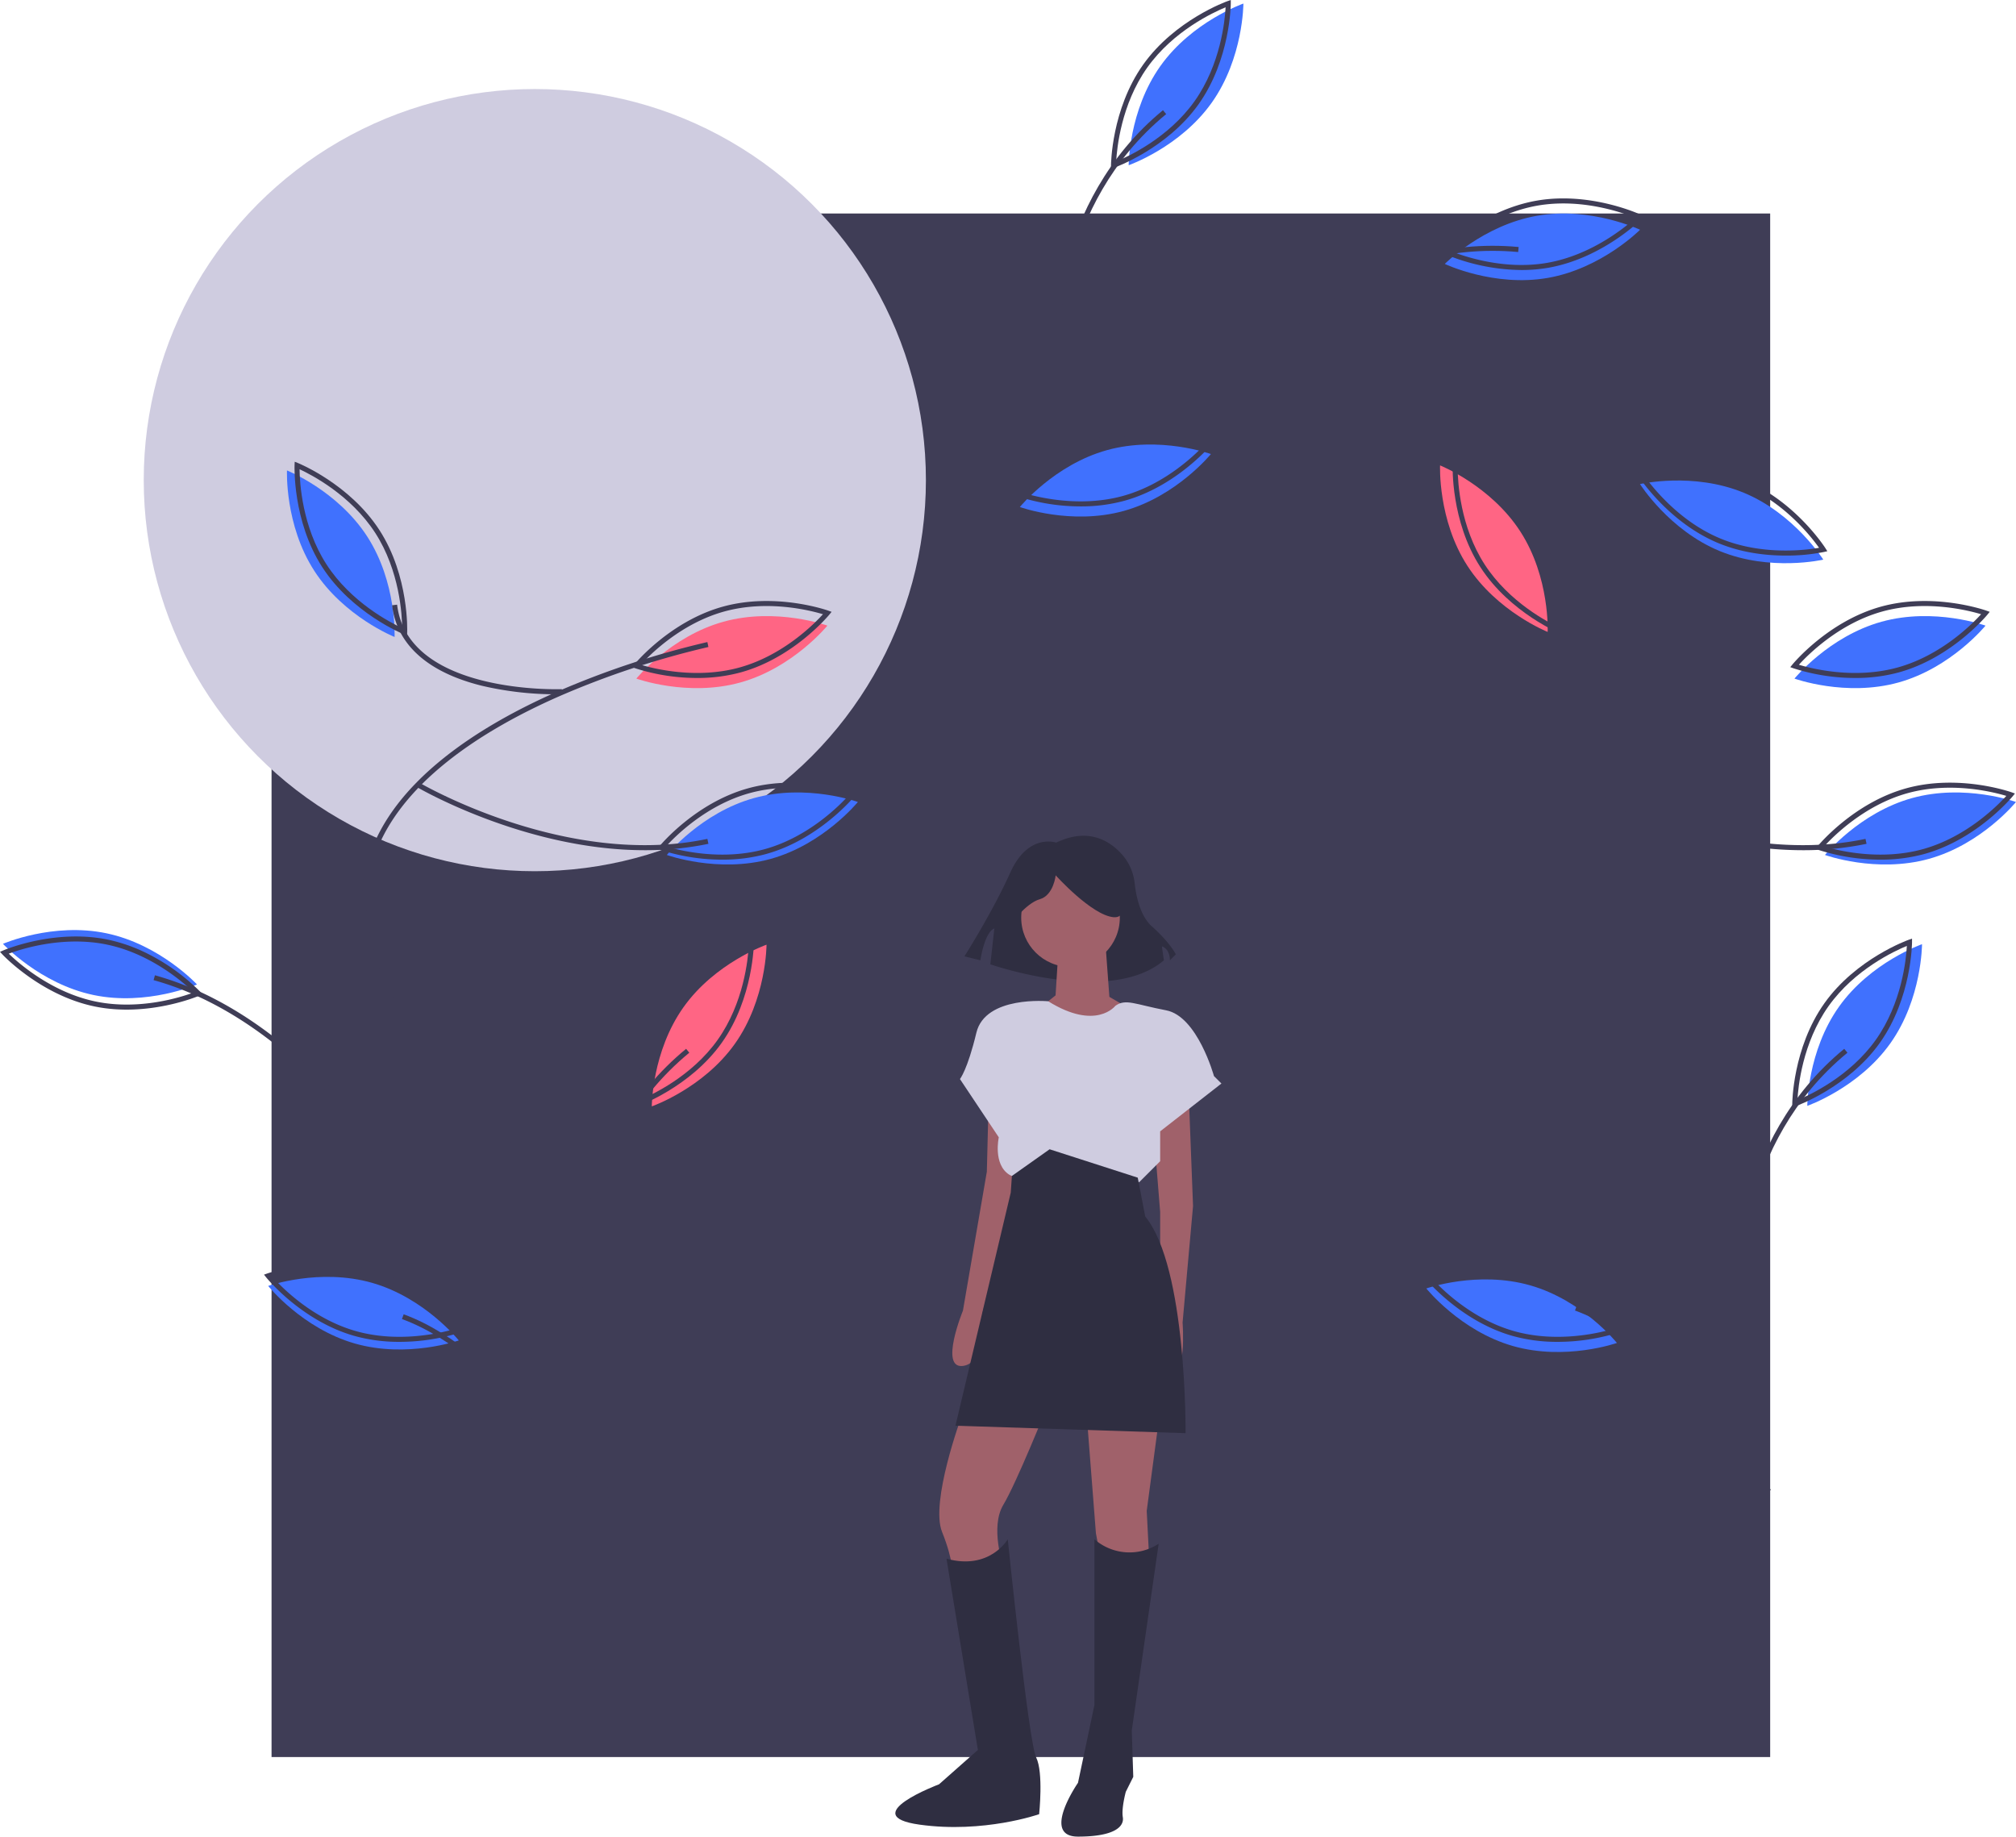 <svg id="a04e7a9c-5230-4e26-bf71-d9ceda086d2f" data-name="Layer 1" xmlns="http://www.w3.org/2000/svg" width="945.485" height="861.341" viewBox="0 0 945.485 861.341"><title>snap_the_moment</title><rect x="127.356" y="100.129" width="702.837" height="723.9" fill="#3f3d56"/><circle cx="250.826" cy="225.172" r="183.417" fill="#cfcce0"/><path d="M853.186,149.661c-25.29,4.426-48.342-6.556-48.342-6.556s17.952-18.158,43.242-22.585,48.342,6.556,48.342,6.556S878.476,145.234,853.186,149.661Z" transform="translate(-127.257 -19.329)" fill="#4071fe"/><path d="M836.815,650.597c-24.686-7.057-40.631-27-40.631-27s24.078-8.501,48.763-1.443,40.631,27,40.631,27S861.5,657.654,836.815,650.597Z" transform="translate(-127.257 -19.329)" fill="#4071fe"/><path d="M1031.898,422.124c-24.741,6.861-48.75-1.831-48.75-1.831s16.104-19.816,40.845-26.676,48.75,1.831,48.75,1.831S1056.639,415.263,1031.898,422.124Z" transform="translate(-127.257 -19.329)" fill="#4071fe"/><path d="M1017.6,339.412c-24.741,6.861-48.75-1.831-48.75-1.831s16.104-19.816,40.845-26.676,48.75,1.831,48.75,1.831S1042.341,332.551,1017.6,339.412Z" transform="translate(-127.257 -19.329)" fill="#4071fe"/><path d="M695.56,67.468c-14.858,20.939-38.966,29.353-38.966,29.353s-.018-25.534,14.84-46.473,38.966-29.353,38.966-29.353S710.418,46.53,695.56,67.468Z" transform="translate(-127.257 -19.329)" fill="#4071fe"/><path d="M654.317,258.945c-24.741,6.861-48.75-1.831-48.75-1.831s16.104-19.816,40.845-26.676,48.75,1.831,48.75,1.831S679.058,252.084,654.317,258.945Z" transform="translate(-127.257 -19.329)" fill="#4071fe"/><path d="M274.656,287.035c-13.933-21.565-12.804-47.074-12.804-47.074s23.719,9.455,37.652,31.02,12.804,47.074,12.804,47.074S288.589,308.6,274.656,287.035Z" transform="translate(-127.257 -19.329)" fill="#4071fe"/><path d="M474.45,339.412c-24.741,6.861-48.75-1.831-48.75-1.831s16.104-19.816,40.845-26.676,48.75,1.831,48.75,1.831S499.191,332.551,474.45,339.412Z" transform="translate(-127.257 -19.329)" fill="#ff6584"/><path d="M293.665,649.413c-24.686-7.057-40.631-27-40.631-27s24.078-8.501,48.763-1.443S342.428,647.97,342.428,647.97,318.35,656.471,293.665,649.413Z" transform="translate(-127.257 -19.329)" fill="#4071fe"/><path d="M471.91,508.851c-14.858,20.939-38.966,29.353-38.966,29.353s-.018-25.534,14.84-46.473,38.966-29.353,38.966-29.353S486.768,487.913,471.91,508.851Z" transform="translate(-127.257 -19.329)" fill="#ff6584"/><path d="M1013.826,508.609c-14.858,20.939-38.966,29.353-38.966,29.353s-.018-25.534,14.84-46.473,38.966-29.353,38.966-29.353S1028.684,487.671,1013.826,508.609Z" transform="translate(-127.257 -19.329)" fill="#4071fe"/><path d="M488.748,422.124c-24.741,6.861-48.75-1.831-48.75-1.831s16.104-19.816,40.845-26.676,48.75,1.831,48.75,1.831S513.489,415.263,488.748,422.124Z" transform="translate(-127.257 -19.329)" fill="#4071fe"/><path d="M404.789,821.254l-2.3-.559c.113-.465,11.28-47.129,9.855-105.526-1.313-53.797-13.888-128.852-66.339-180.904-40.571-40.264-56.145-77.636-46.289-111.078,11.236-38.126,54.014-64.04,87.922-79.065a407.938,407.938,0,0,1,71.372-23.671l.49,2.316a405.434,405.434,0,0,0-70.942,23.536C355.123,361.123,312.962,386.61,301.986,423.858c-9.59,32.543,5.781,69.124,45.687,108.727,23.426,23.248,41.004,52.91,52.244,88.159,8.98,28.16,13.957,59.929,14.795,94.426C416.136,773.869,404.903,820.787,404.789,821.254Z" transform="translate(-127.257 -19.329)" fill="#3f3d56"/><path d="M398.128,622.818c-.028-.674-2.182-67.955,50.909-111.608l1.503,1.828C398.349,555.952,400.465,622.058,400.492,622.721Z" transform="translate(-127.257 -19.329)" fill="#3f3d56"/><path d="M405.583,723.354c-.417-.678-42.249-68.015-89.817-85.417l.814-2.223c48.343,17.688,90.599,85.717,91.02,86.402Z" transform="translate(-127.257 -19.329)" fill="#3f3d56"/><path d="M429.675,418.061c-56.333,0-106.52-29.374-107.107-29.723l1.209-2.035c.682.406,69.024,40.386,135.235,26.447l.488,2.316A144.751,144.751,0,0,1,429.675,418.061Z" transform="translate(-127.257 -19.329)" fill="#3f3d56"/><path d="M387.896,344.941a152.086,152.086,0,0,1-34.676-4.008c-25.353-6.277-39.901-19.329-42.071-37.743l2.35-.277c4.968,42.16,76.553,39.654,77.27,39.621l.099,2.364C390.825,344.899,389.755,344.941,387.896,344.941Z" transform="translate(-127.257 -19.329)" fill="#3f3d56"/><path d="M424.662,538.687l-.001-1.665c0-.259.154-26.155,15.058-47.159s39.297-29.7,39.541-29.786l1.572-.548.001,1.665c0,.259-.154,26.155-15.058,47.158-14.904,21.004-39.297,29.7-39.541,29.786ZM478.406,462.95c-5.628,2.31-24.509,11.024-36.757,28.283-12.26,17.278-14.241,37.963-14.56,44.034,5.628-2.31,24.509-11.023,36.757-28.283C476.106,489.706,478.087,469.021,478.406,462.95Z" transform="translate(-127.257 -19.329)" fill="#3f3d56"/><path d="M621.778,182.62c-.028-.675-2.182-67.956,50.909-111.609l1.503,1.828C621.999,115.751,624.115,181.859,624.142,182.521Z" transform="translate(-127.257 -19.329)" fill="#3f3d56"/><path d="M648.312,98.487l-.001-1.665c0-.259.154-26.155,15.058-47.158s39.297-29.7,39.541-29.786l1.572-.548.001,1.665c0,.259-.154,26.155-15.058,47.158h0c-14.904,21.004-39.297,29.7-39.541,29.786Zm53.743-75.737c-5.628,2.31-24.509,11.024-36.757,28.283-12.26,17.278-14.241,37.962-14.56,44.034,5.628-2.31,24.509-11.024,36.757-28.283C699.756,49.506,701.737,28.822,702.056,22.75Z" transform="translate(-127.257 -19.329)" fill="#3f3d56"/><path d="M726.532,180.255l-1.749-1.594c.455-.499,46.277-49.829,114.701-43.496l-.217,2.356C772.024,131.309,726.98,179.764,726.532,180.255Z" transform="translate(-127.257 -19.329)" fill="#3f3d56"/><path d="M840.867,145.966a94.958,94.958,0,0,1-36.531-7.71l-1.503-.716,1.171-1.184c.182-.184,18.51-18.479,43.878-22.918,25.369-4.441,48.822,6.542,49.055,6.653l1.503.716-1.171,1.184c-.181.184-18.509,18.479-43.878,22.918A72.688,72.688,0,0,1,840.867,145.966Zm-33.904-9.149c5.624,2.318,25.173,9.411,46.019,5.762,20.846-3.649,36.822-16.957,41.327-21.049-5.625-2.318-25.174-9.407-46.018-5.761C827.421,119.422,811.461,132.727,806.963,136.817Z" transform="translate(-127.257 -19.329)" fill="#3f3d56"/><path d="M933.749,277.749c-23.737-9.785-37.342-31.393-37.342-31.393s24.88-5.743,48.617,4.042,37.342,31.393,37.342,31.393S957.486,287.534,933.749,277.749Z" transform="translate(-127.257 -19.329)" fill="#4071fe"/><path d="M964.71,279.885c-9.026,0-20.376-1.226-31.411-5.775-23.811-9.815-37.755-31.637-37.893-31.856l-.886-1.409,1.622-.375c.252-.058,25.524-5.713,49.333,4.102,23.811,9.815,37.755,31.637,37.893,31.856l.886,1.409-1.622.375A89.395,89.395,0,0,1,964.71,279.885Zm-66.313-37.442c3.513,4.968,16.238,21.414,35.803,29.479,19.587,8.074,40.188,5.366,46.177,4.317-3.513-4.967-16.238-21.414-35.804-29.48C925.008,238.694,904.391,241.395,898.397,242.443Z" transform="translate(-127.257 -19.329)" fill="#3f3d56"/><path d="M466.09,422.492a95.031,95.031,0,0,1-28.959-4.515l-1.566-.567,1.05-1.293c.164-.201,16.629-20.188,41.447-27.07,24.818-6.88,49.225,1.772,49.469,1.859l1.566.567-1.05,1.293c-.164.201-16.629,20.188-41.447,27.07A76.898,76.898,0,0,1,466.09,422.492Zm-26.484-6.203c5.822,1.761,25.963,6.921,46.361,1.266,20.415-5.661,35.008-20.453,39.088-24.96-5.823-1.762-25.967-6.923-46.361-1.266C458.279,396.989,443.686,411.781,439.606,416.289Z" transform="translate(-127.257 -19.329)" fill="#3f3d56"/><path d="M634.123,256.825a95.032,95.032,0,0,1-28.959-4.515l-1.566-.567,1.05-1.293c.164-.201,16.629-20.188,41.447-27.07,24.817-6.88,49.226,1.772,49.469,1.859l1.566.567-1.05,1.293c-.164.201-16.629,20.188-41.447,27.07A76.898,76.898,0,0,1,634.123,256.825Zm-26.484-6.203c5.822,1.761,25.965,6.921,46.361,1.266,20.415-5.661,35.008-20.453,39.088-24.96-5.824-1.762-25.966-6.923-46.361-1.266C626.312,231.322,611.72,246.115,607.639,250.622Z" transform="translate(-127.257 -19.329)" fill="#3f3d56"/><path d="M454.256,337.292a95.032,95.032,0,0,1-28.959-4.515l-1.566-.567,1.05-1.293c.164-.201,16.629-20.188,41.447-27.07,24.818-6.882,49.226,1.771,49.469,1.859l1.566.567-1.05,1.293c-.164.201-16.629,20.188-41.447,27.07A76.898,76.898,0,0,1,454.256,337.292Zm-26.484-6.203c5.822,1.761,25.965,6.921,46.361,1.266,20.415-5.661,35.008-20.453,39.088-24.96-5.824-1.762-25.966-6.923-46.361-1.266C446.446,311.789,431.853,326.581,427.772,331.089Z" transform="translate(-127.257 -19.329)" fill="#3f3d56"/><path d="M314.536,648.64a77.305,77.305,0,0,1-21.197-2.822c-24.762-7.079-41.068-27.197-41.231-27.4l-1.039-1.3,1.57-.555c.244-.084,24.721-8.54,49.483-1.465,24.762,7.079,41.068,27.197,41.231,27.4l1.039,1.3-1.57.555A94.949,94.949,0,0,1,314.536,648.64Zm-20.546-5.098c20.347,5.821,40.531.819,46.369-.897-4.05-4.542-18.541-19.454-38.888-25.271-20.345-5.818-40.53-.818-46.369.897C259.152,622.813,273.643,637.726,293.99,643.542Z" transform="translate(-127.257 -19.329)" fill="#3f3d56"/><path d="M318.151,317.405l-1.547-.617c-.241-.096-24.232-9.845-38.208-31.478h0c-13.976-21.632-13.003-47.51-12.992-47.769l.073-1.663,1.547.617c.241.096,24.232,9.845,38.208,31.478,13.976,21.632,13.003,47.51,12.992,47.769Zm-37.767-33.379c11.484,17.775,29.967,27.302,35.491,29.855-.058-6.085-1.146-26.85-12.63-44.625-11.484-17.775-29.967-27.302-35.491-29.855.058,6.085,1.146,26.85,12.63,44.625Z" transform="translate(-127.257 -19.329)" fill="#3f3d56"/><path d="M941.278,622.818c-.028-.674-2.182-67.955,50.91-111.608l1.502,1.828c-52.19,42.913-50.076,109.019-50.048,109.683Z" transform="translate(-127.257 -19.329)" fill="#3f3d56"/><path d="M955.733,719.354c-.417-.678-42.249-68.015-89.818-85.417l.814-2.223c48.343,17.688,90.599,85.717,91.02,86.402Z" transform="translate(-127.257 -19.329)" fill="#3f3d56"/><path d="M972.826,418.061c-56.334,0-106.521-29.374-107.108-29.723l1.209-2.035c.682.406,69.026,40.384,135.235,26.447l.488,2.316A144.749,144.749,0,0,1,972.826,418.061Z" transform="translate(-127.257 -19.329)" fill="#3f3d56"/><path d="M931.047,344.941a152.092,152.092,0,0,1-34.677-4.008c-25.353-6.277-39.901-19.329-42.071-37.743l2.35-.277c4.967,42.143,76.55,39.651,77.27,39.621l.099,2.364C933.976,344.899,932.905,344.941,931.047,344.941Z" transform="translate(-127.257 -19.329)" fill="#3f3d56"/><path d="M967.813,538.687l-.001-1.665c0-.259.154-26.155,15.057-47.159,14.905-21.004,39.296-29.7,39.541-29.786l1.572-.548.001,1.665c0,.259-.154,26.155-15.057,47.158h0c-14.905,21.004-39.296,29.7-39.541,29.786ZM1021.555,462.95c-5.628,2.31-24.508,11.024-36.756,28.283-12.26,17.278-14.24,37.961-14.559,44.034,5.628-2.31,24.508-11.023,36.756-28.283C1019.255,489.706,1021.236,469.021,1021.555,462.95Z" transform="translate(-127.257 -19.329)" fill="#3f3d56"/><path d="M1009.24,422.492a95.044,95.044,0,0,1-28.96-4.515l-1.565-.567,1.049-1.293c.164-.201,16.63-20.188,41.448-27.07,24.82-6.88,49.227,1.772,49.47,1.859l1.565.567-1.049,1.293c-.164.201-16.63,20.188-41.448,27.07h0A76.9,76.9,0,0,1,1009.24,422.492Zm-26.483-6.203c5.825,1.762,25.967,6.923,46.359,1.265h0c20.393-5.654,35.003-20.451,39.088-24.961-5.824-1.761-25.965-6.921-46.359-1.265C1001.452,396.983,986.842,411.779,982.757,416.289Z" transform="translate(-127.257 -19.329)" fill="#3f3d56"/><path d="M177.175,457.022c25.129,5.264,42.468,24.008,42.468,24.008s-23.404,10.21-48.533,4.947-42.468-24.008-42.468-24.008S152.045,451.758,177.175,457.022Z" transform="translate(-127.257 -19.329)" fill="#4071fe"/><path d="M227.788,487.752c50.046,25.863,81.146,74.999,81.507,75.579l-2.008,1.253c-.419-.674-42.781-67.567-107.999-85.582l.63-2.281A144.749,144.749,0,0,1,227.788,487.752Z" transform="translate(-127.257 -19.329)" fill="#3f3d56"/><path d="M197.473,467.097a95.044,95.044,0,0,1,23.655,17.307l1.13,1.222-1.526.667c-.238.103-24.043,10.3-49.25,5.02-25.208-5.283-42.919-24.174-43.095-24.363l-1.13-1.222,1.526-.667c.238-.103,24.043-10.3,49.25-5.02h0A76.901,76.901,0,0,1,197.473,467.097ZM218.152,484.766c-4.366-4.24-19.891-18.072-40.604-22.408h0c-20.713-4.339-40.485,2.098-46.185,4.229,4.366,4.238,19.889,18.07,40.604,22.408C192.679,493.335,212.452,486.897,218.152,484.766Z" transform="translate(-127.257 -19.329)" fill="#3f3d56"/><path d="M997.406,337.292a95.044,95.044,0,0,1-28.96-4.515l-1.565-.567,1.049-1.293c.164-.201,16.63-20.188,41.448-27.07,24.819-6.882,49.227,1.771,49.47,1.859l1.565.567-1.049,1.293c-.164.201-16.63,20.188-41.448,27.07h0A76.9,76.9,0,0,1,997.406,337.292Zm-26.483-6.203c5.825,1.762,25.967,6.922,46.359,1.265h0c20.393-5.654,35.003-20.451,39.088-24.961-5.824-1.761-25.965-6.92-46.359-1.265C989.619,311.783,975.009,326.579,970.923,331.089Z" transform="translate(-127.257 -19.329)" fill="#3f3d56"/><path d="M857.686,648.64a77.295,77.295,0,0,1-21.196-2.822c-24.763-7.079-41.069-27.197-41.232-27.4l-1.039-1.3,1.57-.555c.244-.084,24.721-8.54,49.482-1.465,24.763,7.079,41.07,27.197,41.232,27.4l1.04,1.3-1.57.555A94.947,94.947,0,0,1,857.686,648.64Zm-59.435-30.37c4.049,4.54,18.54,19.456,38.888,25.272h0c20.347,5.821,40.53.819,46.37-.897-4.05-4.542-18.542-19.454-38.888-25.271C824.251,611.549,804.084,616.553,798.252,618.27Z" transform="translate(-127.257 -19.329)" fill="#3f3d56"/><path d="M815.44,284.668c-13.933-21.565-12.804-47.074-12.804-47.074s23.719,9.455,37.652,31.02,12.804,47.074,12.804,47.074S829.373,306.234,815.44,284.668Z" transform="translate(-127.257 -19.329)" fill="#ff6584"/><path d="M861.3,317.405l-1.546-.617c-.24-.096-24.232-9.845-38.208-31.478h0c-13.976-21.632-13.003-47.51-12.992-47.769l.073-1.663,1.547.617c.241.096,24.232,9.845,38.208,31.478,13.977,21.632,13.004,47.51,12.992,47.769Zm-37.767-33.379c11.498,17.795,29.971,27.308,35.49,29.857-.057-6.084-1.145-26.85-12.63-44.626-11.484-17.775-29.967-27.302-35.49-29.855.058,6.085,1.146,26.85,12.63,44.625Z" transform="translate(-127.257 -19.329)" fill="#3f3d56"/><path d="M622.597,414.515s-13.096-4.677-21.515,14.032-21.515,39.288-21.515,39.288l7.483,1.871s1.871-13.096,6.548-14.967l-1.871,16.838s56.126,19.644,81.383-1.871l-.935-6.548s3.742.935,3.742,6.548l2.806-2.806s-2.806-5.613-11.225-13.096c-5.526-4.912-7.425-14.257-8.077-20.099a24.322,24.322,0,0,0-5.6-13.245C648.226,413.975,638.031,407.083,622.597,414.515Z" transform="translate(-127.257 -19.329)" fill="#2f2e41"/><path d="M684.679,530.292l2.102,54.659-4.905,54.659s2.102,26.629-6.307,24.527-4.205-21.023-4.205-21.023V587.754l-3.504-43.447Z" transform="translate(-127.257 -19.329)" fill="#a0616a"/><path d="M590.778,540.803l-.701,28.03-11.212,65.17s-11.212,27.33,0,25.928,9.11-24.527,9.11-24.527l14.716-58.163L601.289,542.905Z" transform="translate(-127.257 -19.329)" fill="#a0616a"/><path d="M578.164,683.758s-14.716,39.943-9.11,53.958,4.905,20.322,4.905,20.322l23.826-4.205s-6.307-18.22,0-28.731,20.322-45.549,20.322-45.549Z" transform="translate(-127.257 -19.329)" fill="#a0616a"/><polygon points="509.77 665.129 513.975 719.087 516.778 733.803 539.202 735.905 537.8 708.576 543.407 666.53 509.77 665.129" fill="#a0616a"/><path d="M670.664,743.322a25.03,25.03,0,0,1-30.133-2.102V819.004l-7.708,36.439s-17.519,25.227,0,25.227,21.724-4.905,21.023-9.11,1.402-11.913,1.402-11.913l3.504-7.008-.701-21.724Z" transform="translate(-127.257 -19.329)" fill="#2f2e41"/><path d="M599.887,741.22s-8.409,14.716-28.731,9.11l14.716,89.697L567.653,856.144s-39.242,14.716-9.11,18.92,56.061-4.905,56.061-4.905,2.102-19.621-1.402-26.629S599.887,741.22,599.887,741.22Z" transform="translate(-127.257 -19.329)" fill="#2f2e41"/><circle cx="502.062" cy="430.375" r="23.125" fill="#a0616a"/><polygon points="496.456 444.39 495.054 466.814 488.047 472.42 516.077 489.939 528.691 472.42 520.282 467.515 518.179 438.784 496.456 444.39" fill="#a0616a"/><path d="M650.342,491.049s-9.015,11.837-31.487-2.14c0,0-29.479-2.765-33.684,14.754s-7.708,21.724-7.708,21.724l18.22,27.33s-2.803,12.614,4.905,17.519,60.966,3.504,60.966,3.504l9.811-9.811V549.913l28.731-22.424-3.504-3.504s-7.708-28.03-22.424-30.833S655.247,487.545,650.342,491.049Z" transform="translate(-127.257 -19.329)" fill="#cfcce0"/><path d="M619.509,558.322l-17.681,12.512-.539,7.81-25.928,109.318,107.917,3.504s.701-77.784-18.92-101.61l-3.504-18.22Z" transform="translate(-127.257 -19.329)" fill="#2f2e41"/><path d="M600.845,453.225s7.483-10.29,14.032-12.161,7.483-11.225,7.483-11.225,16.838,18.709,27.128,19.644.935-22.45.935-22.45l-18.709-4.677L613.941,424.227l-14.032,9.354Z" transform="translate(-127.257 -19.329)" fill="#2f2e41"/></svg>